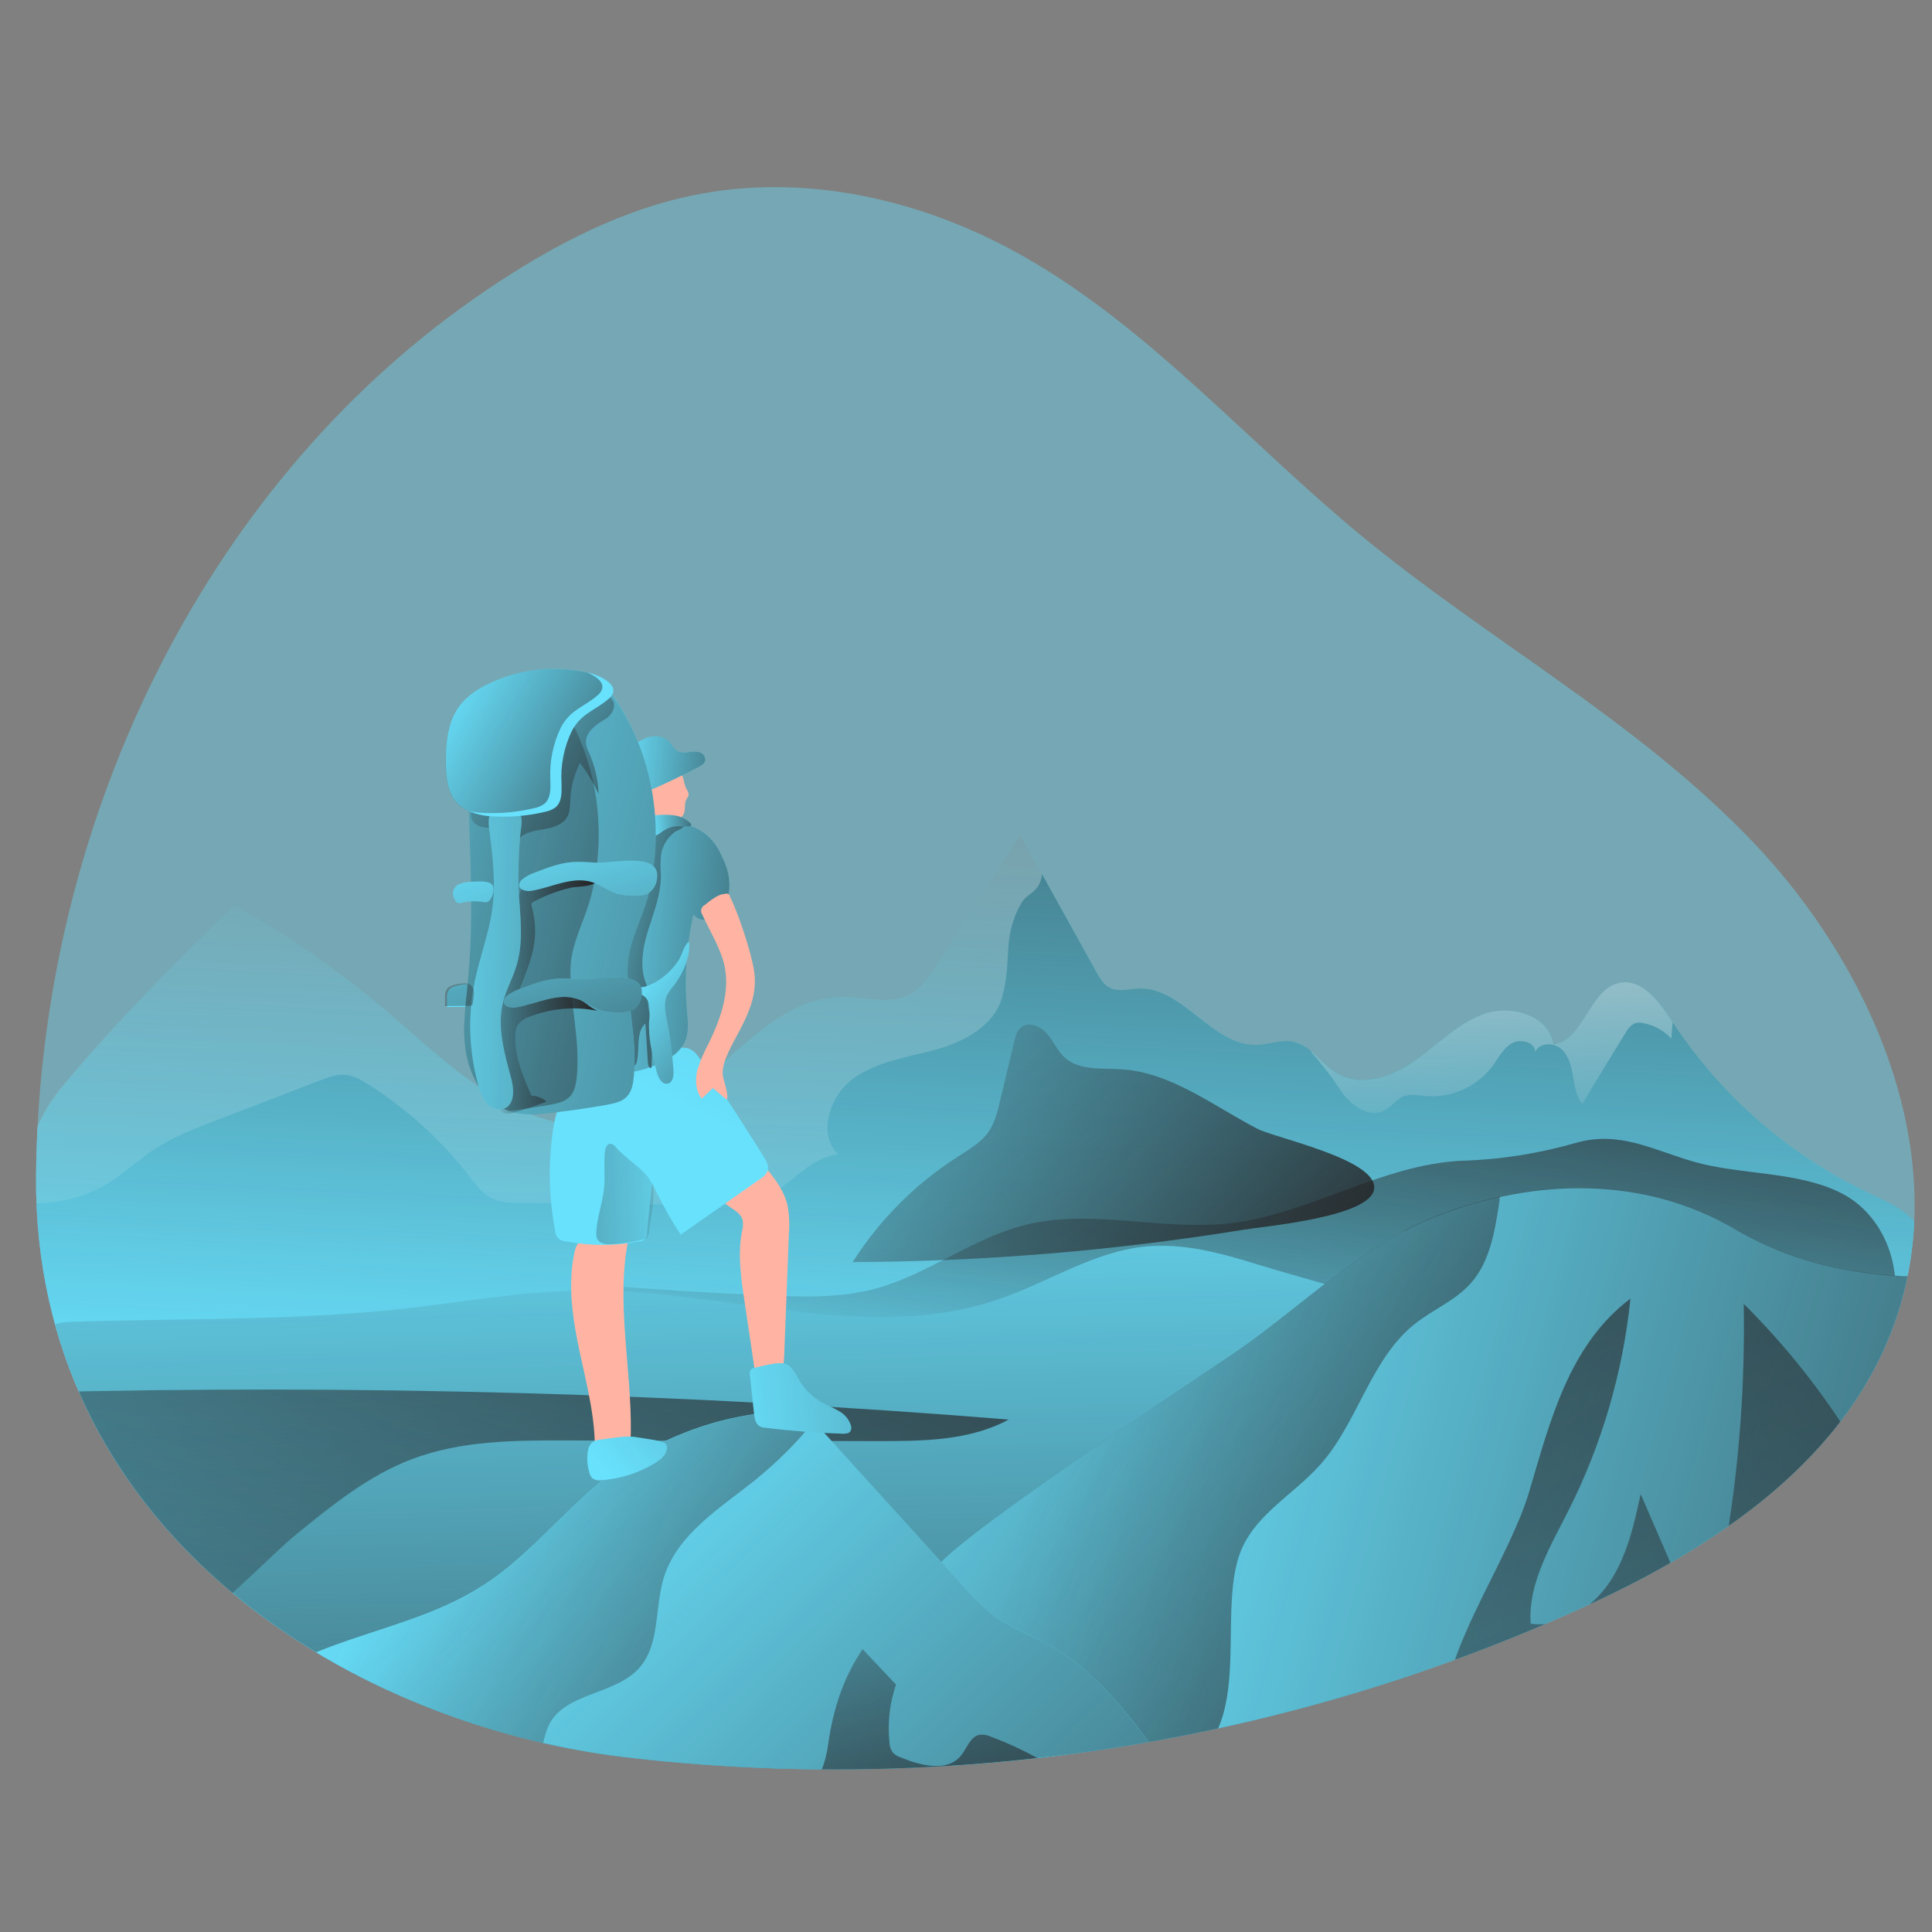 <svg transform="scale(1)" id="_0391_hiking_2" xmlns="http://www.w3.org/2000/svg" xmlns:xlink="http://www.w3.org/1999/xlink" viewBox="0 0 500 500" class="show_show__wrapper__graphic__5Waiy "><rect x="0" y="0" width="500" height="500" fill="#808080" stroke="none"/><title>React</title><defs><style>.cls-1{clip-path:url(#clippath);}.cls-2{fill:none;}.cls-2,.cls-3,.cls-4,.cls-5,.cls-6,.cls-7,.cls-8,.cls-9,.cls-10,.cls-11,.cls-12,.cls-13,.cls-14,.cls-15,.cls-16,.cls-17,.cls-18,.cls-19,.cls-20,.cls-21,.cls-22,.cls-23,.cls-24,.cls-25,.cls-26,.cls-27,.cls-28,.cls-29,.cls-30,.cls-31,.cls-32,.cls-33,.cls-34,.cls-35,.cls-36,.cls-37{stroke-width:0px;}.cls-3{fill:url(#linear-gradient);}.cls-4{fill:url(#linear-gradient-29);}.cls-5{fill:url(#linear-gradient-32);}.cls-6{fill:url(#linear-gradient-30);}.cls-7{fill:url(#linear-gradient-31);}.cls-8{fill:url(#linear-gradient-28);}.cls-9{fill:url(#linear-gradient-25);}.cls-10{fill:url(#linear-gradient-11);}.cls-11{fill:url(#linear-gradient-12);}.cls-12{fill:url(#linear-gradient-13);}.cls-13{fill:url(#linear-gradient-10);}.cls-14{fill:url(#linear-gradient-17);}.cls-15{fill:url(#linear-gradient-16);}.cls-16{fill:url(#linear-gradient-19);}.cls-17{fill:url(#linear-gradient-15);}.cls-18{fill:url(#linear-gradient-23);}.cls-19{fill:url(#linear-gradient-21);}.cls-20{fill:url(#linear-gradient-18);}.cls-21{fill:url(#linear-gradient-14);}.cls-22{fill:url(#linear-gradient-22);}.cls-23{fill:url(#linear-gradient-20);}.cls-24{fill:url(#linear-gradient-27);}.cls-25{fill:url(#linear-gradient-24);}.cls-26{fill:url(#linear-gradient-26);}.cls-27{isolation:isolate;opacity:.42;}.cls-27,.cls-37{fill:#68e1fd;}.cls-28{fill:url(#linear-gradient-4);}.cls-29{fill:url(#linear-gradient-2);}.cls-30{fill:url(#linear-gradient-3);}.cls-31{fill:url(#linear-gradient-8);}.cls-32{fill:url(#linear-gradient-9);}.cls-33{fill:url(#linear-gradient-7);}.cls-34{fill:url(#linear-gradient-5);}.cls-35{fill:url(#linear-gradient-6);}.cls-36{fill:#ffb4a3;}</style><clipPath id="clippath"><path class="cls-2" d="M122.54,77.4c17.23-12.07,35.89-22.39,56.07-26.7,29.55-6.27,60.77.9,87.31,16.24,31.91,18.41,57.12,47.46,85.82,71.23,33.35,27.6,71.8,48.19,101.94,79.76,30.15,31.57,51.29,79.16,37.52,121.86-12.18,37.79-47.5,60.77-81.82,76.34-77.53,35.18-163.2,48.53-247.76,38.6-74.03-8.85-153.12-60.59-152.29-150.43.83-90.48,42.99-177.72,113.21-226.9Z"></path></clipPath><linearGradient id="linear-gradient" x1="-1023.34" y1="2962.43" x2="-1008.25" y2="3269.78" gradientTransform="translate(1273.04 3332.81) scale(1 -1)" gradientUnits="userSpaceOnUse"><stop offset="0" stop-color="#231f20" stop-opacity="0"></stop><stop offset="1" stop-color="#231f20"></stop></linearGradient><linearGradient id="linear-gradient-2" x1="-962.96" y1="2944.94" x2="-921.48" y2="3146.7" xlink:href="#linear-gradient"></linearGradient><linearGradient id="linear-gradient-3" x1="-1136.73" y1="2962.77" x2="-1129.19" y2="3337.06" gradientTransform="translate(1273.04 3332.81) scale(1 -1)" gradientUnits="userSpaceOnUse"><stop offset=".02" stop-color="#fff" stop-opacity="0"></stop><stop offset=".58" stop-color="#fff" stop-opacity=".39"></stop><stop offset=".68" stop-color="#fff" stop-opacity=".68"></stop><stop offset="1" stop-color="#fff"></stop></linearGradient><linearGradient id="linear-gradient-4" x1="-1067.54" y1="3051.36" x2="-1059.06" y2="2727.05" xlink:href="#linear-gradient"></linearGradient><linearGradient id="linear-gradient-5" x1="-1185.93" y1="2833.12" x2="-1095.42" y2="3092.07" xlink:href="#linear-gradient"></linearGradient><linearGradient id="linear-gradient-6" x1="-1002.34" y1="2966.05" x2="-607.62" y2="2859.2" xlink:href="#linear-gradient"></linearGradient><linearGradient id="linear-gradient-7" x1="-1032.4" y1="3014.56" x2="-805.59" y2="2856.48" xlink:href="#linear-gradient"></linearGradient><linearGradient id="linear-gradient-8" x1="-1155.6" y1="2928.33" x2="-914.25" y2="2674.72" xlink:href="#linear-gradient"></linearGradient><linearGradient id="linear-gradient-9" x1="-1186.5" y1="2932.09" x2="-943.43" y2="2813.5" xlink:href="#linear-gradient"></linearGradient><linearGradient id="linear-gradient-10" x1="-885.9" y1="3032.47" x2="-888.42" y2="3109.78" xlink:href="#linear-gradient-3"></linearGradient><linearGradient id="linear-gradient-11" x1="-1035.81" y1="3074.28" x2="-941.53" y2="2967.43" xlink:href="#linear-gradient"></linearGradient><linearGradient id="linear-gradient-12" x1="-767.24" y1="2748.12" x2="-952.02" y2="3159.19" xlink:href="#linear-gradient"></linearGradient><linearGradient id="linear-gradient-13" x1="-1050.54" y1="2957.27" x2="-1019.43" y2="2808.31" xlink:href="#linear-gradient"></linearGradient><linearGradient id="linear-gradient-14" x1="-1097.02" y1="3047.02" x2="-880.8" y2="3488.88" xlink:href="#linear-gradient"></linearGradient><linearGradient id="linear-gradient-15" x1="-1113.32" y1="3135.87" x2="-1063.5" y2="3131.47" xlink:href="#linear-gradient"></linearGradient><linearGradient id="linear-gradient-16" x1="-1126.97" y1="3088.96" x2="-1042.75" y2="3081.72" xlink:href="#linear-gradient"></linearGradient><linearGradient id="linear-gradient-17" x1="-1130.95" y1="3094.83" x2="-1063.27" y2="3078.7" xlink:href="#linear-gradient"></linearGradient><linearGradient id="linear-gradient-18" x1="-1108.65" y1="3078.61" x2="-1053.66" y2="3038.23" xlink:href="#linear-gradient"></linearGradient><linearGradient id="linear-gradient-19" x1="-1104.71" y1="3119.12" x2="-1086.11" y2="3120.28" xlink:href="#linear-gradient"></linearGradient><linearGradient id="linear-gradient-20" x1="-1206.39" y1="3119.09" x2="-924.18" y2="3052.47" xlink:href="#linear-gradient"></linearGradient><linearGradient id="linear-gradient-21" x1="-1196.12" y1="3114.9" x2="-978.96" y2="3063.63" xlink:href="#linear-gradient"></linearGradient><linearGradient id="linear-gradient-22" x1="-1145.94" y1="3075.9" x2="-1117.97" y2="3075.9" xlink:href="#linear-gradient"></linearGradient><linearGradient id="linear-gradient-23" x1="-1150.53" y1="3149.55" x2="-1076.16" y2="3093.19" xlink:href="#linear-gradient"></linearGradient><linearGradient id="linear-gradient-24" x1="-1169.7" y1="3085.74" x2="-1038.97" y2="3081.35" xlink:href="#linear-gradient"></linearGradient><linearGradient id="linear-gradient-25" x1="-1088.04" y1="2968.91" x2="-897.8" y2="2984" xlink:href="#linear-gradient"></linearGradient><linearGradient id="linear-gradient-26" x1="-1116.5" y1="2952.44" x2="-987.85" y2="3066.42" xlink:href="#linear-gradient"></linearGradient><linearGradient id="linear-gradient-27" x1="-1157.94" y1="3153.23" x2="-1087.28" y2="3112.52" xlink:href="#linear-gradient"></linearGradient><linearGradient id="linear-gradient-28" x1="-1127.49" y1="3124.82" x2="-1087.05" y2="3006.03" xlink:href="#linear-gradient"></linearGradient><linearGradient id="linear-gradient-29" x1="-1140.25" y1="3120.48" x2="-1099.82" y2="3001.68" xlink:href="#linear-gradient"></linearGradient><linearGradient id="linear-gradient-30" x1="-1155.1" y1="3115.42" x2="-1114.66" y2="2996.63" xlink:href="#linear-gradient"></linearGradient><linearGradient id="linear-gradient-31" x1="-1166.74" y1="3111.46" x2="-1126.3" y2="2992.67" xlink:href="#linear-gradient"></linearGradient><linearGradient id="linear-gradient-32" x1="-1091.24" y1="3024.51" x2="-1202.69" y2="3021.16" xlink:href="#linear-gradient"></linearGradient></defs><g id="background"><g class="cls-1"><path class="cls-27" d="M122.54,77.4c17.23-12.07,35.89-22.39,56.07-26.7,29.55-6.27,60.77.9,87.31,16.24,31.91,18.41,57.12,47.46,85.82,71.23,33.35,27.6,71.8,48.19,101.94,79.76,30.15,31.57,51.29,79.16,37.52,121.86-12.18,37.79-47.5,60.77-81.82,76.34-77.53,35.18-163.2,48.53-247.76,38.6-74.03-8.85-153.12-60.59-152.29-150.43.83-90.48,42.99-177.72,113.21-226.9Z"></path><path class="cls-37" d="M60.65,234.33c13.71,7.66,26.65,16.62,38.65,26.76,9.55,8.06,18.57,16.9,29.39,23.15s24.02,9.67,35.91,5.84c20.2-6.52,32.44-32.11,53.67-32.01,5.79,0,12.01,2.04,17.14-.65,3.14-1.66,5.18-4.77,7.09-7.76l21.49-33.67,19.76,35.55c.9,1.59,1.86,3.27,3.48,4.1,2.25,1.16,4.95.3,7.49.21,11.6-.4,19.14,15.06,30.73,14.58,3.08-.13,6.13-1.42,9.16-.83,4.65.9,7.32,5.79,11.4,8.19,6.27,3.72,14.48.8,20.42-3.46,5.95-4.25,11.18-9.85,18.14-12.13s16.47.84,17.39,8.06c8.06-1.02,9.3-14.5,17.29-15.97,5.73-1.05,10.06,4.8,13.23,9.68,12.9,19.79,31.12,35.54,52.56,45.45,5.58,2.57,12.25,5.89,12.72,12.02.47,6.12-5.76,10.51-11.19,13.48-83.45,45.51-170.43,92.08-265.32,97.54-47.46,2.69-96.47-4.84-141.54,10.16-20.68,6.89-41.1,18.55-62.68,15.81-.99-.07-1.95-.37-2.79-.9-1.55-1.12-1.79-3.3-1.79-5.21-1.66-44.47-3.31-88.94-4.96-133.42-.71-16.12-1.41-25.64,9.09-38.21,13.63-16.33,28.71-31.64,44.07-46.35Z"></path><path class="cls-3" d="M486.55,334.93c-83.44,45.51-170.42,92.08-265.31,97.54-47.46,2.69-96.47-4.84-141.54,10.17-20.67,6.89-41.1,18.54-62.68,15.8-.99-.06-1.94-.37-2.78-.9-1.56-1.12-1.79-3.3-1.84-5.21-1.65-44.48-3.3-88.96-4.95-133.42-.11-2.69-.21-5.19-.26-7.56-.28-11.86.66-20.25,9.41-30.72,13.6-16.3,28.68-31.6,44.05-46.31,13.71,7.66,26.65,16.62,38.65,26.76,9.54,8.06,18.57,16.9,29.39,23.15s24.02,9.68,35.91,5.84c20.2-6.52,32.44-32.11,53.67-32.01,5.79,0,12.01,2.04,17.14-.65,3.14-1.66,5.18-4.78,7.09-7.76,7.16-11.23,14.33-22.45,21.49-33.67l5.7,10.26,14.05,25.29c.9,1.59,1.86,3.27,3.48,4.1,2.26,1.16,4.96.3,7.48.21,11.6-.4,19.14,15.06,30.74,14.58,3.07-.13,6.12-1.43,9.15-.84,1.83.44,3.51,1.34,4.89,2.62,2.16,1.79,4.08,4.15,6.52,5.59,6.27,3.71,14.48.78,20.42-3.47,5.95-4.24,11.18-9.85,18.14-12.13,6.96-2.28,16.46.84,17.39,8.06,8.06-1.03,9.29-14.5,17.29-15.97,5.72-1.05,10.06,4.8,13.23,9.68l.39.57c12.87,19.53,30.94,35.08,52.18,44.89,5.58,2.55,12.26,5.88,12.72,12.01.46,6.12-5.77,10.54-11.2,13.51Z"></path><path class="cls-29" d="M378.59,300.39c-20.95.85-39.71,13.91-60.56,16.22-17.47,1.93-35.48-3.83-52.54.36-13.83,3.4-25.47,12.99-39.25,16.62-8.95,2.35-18.34,2.07-27.58,1.67-15.65-.68-31.29-1.66-46.9-2.95,15.15,11.81,34.69,16.36,53.73,18.73,19.04,2.37,38.5,2.93,56.99,8.14,15.22,4.29,29.55,11.64,44.93,15.22,15.56,3.64,31.76,3.3,47.73,2.47,28.96-1.51,57.84-4.6,86.51-8.95,16.12-2.47,36.28-6.47,45.38-21.74,7.39-12.4,2.69-30.53-10.28-37.28-11.24-5.86-26.41-4.77-38.5-8.28-10.5-3.05-19-7.94-30.05-4.95-9.63,2.8-19.58,4.39-29.6,4.73Z"></path><path class="cls-30" d="M269.69,226.23c-.06.57-.17,1.13-.35,1.67-1.19,3.45-3.5,3.16-5.09,5.95-5.05,8.95-2.2,14.81-4.93,24.36-2.09,7.3-9.8,11.42-17.11,13.43-7.31,2.01-15.22,3.02-21.36,7.48-6.13,4.46-9.34,14.26-3.98,19.64-8.29.9-13.48,9.93-21.49,12.31-2.79.69-5.67.95-8.54.77l-52.2-.54c-2.47,0-5.05-.08-7.3-1.16-2.51-1.24-4.24-3.58-5.95-5.81-7.25-9.32-16.05-17.32-26.02-23.65-1.89-1.19-3.9-2.35-6.12-2.51-2.22-.15-4.24.62-6.27,1.39l-27.7,10.66c-5.18,1.98-10.39,3.99-15.03,7.02-4.17,2.69-7.8,6.19-12.02,8.83-6.32,3.89-13.69,5.73-21.1,5.27-.28-11.86.66-20.25,9.41-30.72,13.66-16.3,28.74-31.6,44.11-46.31,13.71,7.66,26.65,16.62,38.65,26.76,9.54,8.06,18.57,16.9,29.39,23.15s24.02,9.68,35.91,5.84c20.2-6.52,32.44-32.11,53.67-32.01,5.79,0,12.01,2.04,17.14-.65,3.14-1.66,5.18-4.78,7.09-7.76,7.16-11.23,14.33-22.45,21.49-33.67l5.7,10.26Z"></path><path class="cls-37" d="M325.55,327.28c-9.46-2.94-19.29-5.64-29.15-4.67-13.39,1.33-25.12,9.23-37.83,13.62-34.44,11.88-71.97-2.74-108.35-2.29-14.85.18-29.55,2.89-44.28,4.58-28.8,3.28-57.88,2.62-86.86,3.53-2.33.07-4.82.21-6.66,1.62-2.69,2.05-3,5.92-3.08,9.3-.73,32.58-1.24,66.38,11.82,96.25,1.88,4.3,4.26,8.73,8.37,11,3.58,1.98,7.89,1.99,11.98,1.94l204.87-2.18c18.8-.21,37.67-.42,56.08-4.09,14.33-2.87,28.12-7.78,41.71-13.06,18.14-7.05,36.47-15.07,50.39-28.65,19.6-19.14,14.95-40.22-3-58.36-15.97-16.13-45-22.05-66.02-28.54Z"></path><path class="cls-28" d="M325.55,327.28c-9.46-2.94-19.29-5.64-29.15-4.67-13.39,1.33-25.12,9.23-37.83,13.62-34.44,11.88-71.97-2.74-108.35-2.29-14.85.18-29.55,2.89-44.28,4.58-28.8,3.28-57.88,2.62-86.86,3.53-2.33.07-4.82.21-6.66,1.62-2.69,2.05-3,5.92-3.08,9.3-.73,32.58-1.24,66.38,11.82,96.25,1.88,4.3,4.26,8.73,8.37,11,3.58,1.98,7.89,1.99,11.98,1.94l204.87-2.18c18.8-.21,37.67-.42,56.08-4.09,14.33-2.87,28.12-7.78,41.71-13.06,18.14-7.05,36.47-15.07,50.39-28.65,19.6-19.14,14.95-40.22-3-58.36-15.97-16.13-45-22.05-66.02-28.54Z"></path><path class="cls-34" d="M76.62,397.13c9.3-7.58,18.8-15.29,30.07-19.54,12.69-4.8,26.61-4.84,40.18-4.8l80.47.17c11.51,0,23.58-.09,33.7-5.58-84.12-6.8-168.54-9.14-252.91-7-.81,15.8-6.27,63.02,11.96,70.38,18.1,7.3,44.77-24.05,56.54-33.63Z"></path><path class="cls-37" d="M363.4,318.57c-15.12,8.06-28.16,20.46-41.97,30.24-7.25,5.12-81.48,53.73-79.8,58.35l1.31,3.58c-6.03,16.63-3.99,35.13,5.54,50.04l225.65,4.48c12.2.24,24.89.39,35.99-4.71,4.68-2.17,9.21-5.55,10.83-10.45.97-2.92.81-6.07.65-9.13-1.65-30.44,2.94-69.84-5.37-99.08-4.11-14.49-10.38-10.67-24.47-11.58-14.09-.9-27.15-3.88-39.07-10.15-1.18-.62-2.35-1.26-3.5-1.95-23.66-14-52.11-13.34-77.47-3.43-2.84,1.12-5.6,2.4-8.29,3.83"></path><path class="cls-35" d="M520.91,450.05c-1.61,4.9-6.13,8.29-10.83,10.45-11.09,5.11-23.78,4.97-35.99,4.72l-225.6-4.48c-7.44-11.63-10.4-25.56-8.34-39.2.55-3.7,1.48-7.32,2.78-10.83-.43-1.2-.9-2.38-1.31-3.58-1.68-4.61,72.53-53.22,79.8-58.36,13.81-9.77,26.86-22.2,41.98-30.24,2.69-1.43,5.45-2.7,8.28-3.82,5.34-2.1,10.84-3.77,16.45-5.01,20.74-4.53,42.38-2.61,61.02,8.43,1.16.69,2.32,1.33,3.5,1.96,11.92,6.27,24.95,9.23,39.07,10.14,14.12.9,20.35-2.92,24.47,11.59,8.28,29.19,3.71,68.64,5.37,99.07.14,3.09.3,6.24-.67,9.15Z"></path><path class="cls-33" d="M388.14,309.73c-.03.64-.09,1.27-.2,1.9-1.11,7.31-2.43,15.03-7.35,20.53-3.99,4.48-9.85,6.79-14.49,10.51-11.44,9.16-14.63,25.35-24.36,36.32-6.62,7.48-16.28,12.59-20.32,21.72-7.91,17.86,6.74,53.77-23.22,58.93-20.32,3.49-44.69-23.39-58.06-38.09.55-3.7,1.48-7.32,2.78-10.83-.43-1.2-.9-2.38-1.31-3.58-1.68-4.61,72.53-53.22,79.8-58.36,13.81-9.77,26.86-22.2,41.98-30.24,2.69-1.43,5.45-2.7,8.28-3.82,5.34-2.09,10.84-3.77,16.45-5Z"></path><path class="cls-37" d="M124.84,410.44c12.11-7.77,21.07-19.57,32.44-28.38,12.07-9.32,26.52-15.05,41.7-16.55,2.69-.26,5.51-.37,8.06.59,2.95,1.11,5.19,3.54,7.32,5.88l34.86,38.44c2.56,3.04,5.45,5.79,8.62,8.18,3.84,2.69,8.3,4.29,12.45,6.47,14.16,7.44,23.84,21.05,32.97,34.17-25.35,2-50.33,7.38-74.26,15.99-10.23,3.69-20.29,7.97-30.83,10.68-15.97,4.1-32.65,4.48-49.14,4.48-18.94-.05-37.9-.64-56.75-2.5-10.39-1.03-20.92-2.59-30.7-6.33-6.55-2.51-23.91-10.28-21.49-19.05,1.47-5.37,13.52-15.28,17.82-19.91,7.41-7.97,17.58-12.72,27.64-16.45,13.2-4.93,27.27-8.02,39.3-15.74Z"></path><path class="cls-31" d="M303.25,459.26c-25.36,2-50.33,7.37-74.26,15.99-10.23,3.68-20.29,7.97-30.83,10.68-15.97,4.1-32.65,4.48-49.14,4.48-18.94,0-37.9-.64-56.76-2.5l-1.79-.2c-9.8-1.02-19.7-2.61-28.9-6.13-6.54-2.52-23.9-10.28-21.49-19.05,1.47-5.37,13.53-15.28,17.83-19.9,7.41-7.97,17.57-12.72,27.63-16.45,13.23-4.9,27.32-7.99,39.35-15.7,12.03-7.71,21.07-19.58,32.45-28.39,12.07-9.32,26.52-15.05,41.69-16.55,2.69-.25,5.51-.37,8.06.58,1.23.48,2.37,1.15,3.38,1.99,1.41,1.2,2.72,2.5,3.93,3.9l34.85,38.45c2.56,3.04,5.46,5.79,8.63,8.18,3.84,2.69,8.3,4.29,12.45,6.47,14.09,7.4,23.77,21.02,32.92,34.13Z"></path><path class="cls-32" d="M210.42,368.13c-4.41,5.41-9.37,10.35-14.79,14.74-9.19,7.41-20.33,14.1-23.83,25.38-2.44,7.86-.9,17.35-6.42,23.48-6.27,6.94-19.05,6.27-23.28,14.6-1,2-1.33,4.25-2.01,6.38-3.76,11.69-16.79,17.08-27.86,22.39-7.59,3.63-14.87,7.86-21.79,12.63-9.8-1.02-19.7-2.61-28.9-6.13-6.54-2.52-23.9-10.28-21.49-19.05,1.47-5.37,13.53-15.28,17.83-19.9,7.41-7.97,17.57-12.72,27.63-16.45,13.23-4.9,27.32-7.99,39.35-15.7s21.07-19.58,32.45-28.39c12.07-9.32,26.52-15.05,41.69-16.55,2.69-.25,5.51-.37,8.06.58,1.22.48,2.35,1.15,3.37,1.99Z"></path><path class="cls-13" d="M432.86,264.56c-.09,1.41-.21,2.81-.31,4.22-1.91-2.04-4.42-3.43-7.16-3.98-.78-.2-1.6-.18-2.36.05-.99.52-1.78,1.34-2.27,2.34-3.8,6.15-7.56,12.33-11.28,18.53-1.61-2.04-1.98-4.75-2.41-7.32-.43-2.56-1.13-5.28-3.1-6.98s-5.61-1.57-6.65.81c-.13-2.58-3.81-3.5-6.05-2.22s-3.44,3.76-4.97,5.84c-4.1,5.46-10.73,8.41-17.53,7.79-1.79-.18-3.58-.59-5.29,0-2.07.74-3.35,2.84-5.32,3.82-4.07,2.03-8.74-1.54-11.25-5.32-2.27-3.46-4.79-6.75-7.56-9.83l.13-.08c2.16,1.79,4.08,4.15,6.52,5.59,6.27,3.71,14.48.78,20.42-3.47s11.18-9.85,18.14-12.13,16.46.84,17.39,8.06c8.06-1.03,9.29-14.5,17.29-15.97,5.72-1.05,10.06,4.8,13.23,9.68l.39.56Z"></path><path class="cls-10" d="M325.43,292.14c-11.46-5.94-22.26-14.56-35.15-15.41-5.17-.34-11.07.4-14.86-3.14-1.84-1.74-2.81-4.21-4.48-6.12s-4.71-3.15-6.68-1.57c-1.1.9-1.5,2.37-1.79,3.75l-3.69,15.39c-.67,2.78-1.37,5.62-3.01,7.96-1.95,2.78-5.01,4.48-7.89,6.35-10.96,6.99-20.25,16.31-27.22,27.28,33.87-.14,67.67-2.94,101.1-8.37,6.03-.98,32.85-3.31,33.86-10.53,1.05-7.66-25.47-13.15-30.2-15.6Z"></path><path class="cls-11" d="M421.96,336.09c-1.96,19.12-7.4,37.72-16.06,54.88-4.69,9.3-10.49,18.87-9.76,29.26,8.06,1.1,15.89-4.03,20.41-10.75,4.51-6.72,6.34-14.87,8.06-22.8l7.72,17.82c.73,1.67,1.52,3.44,3.04,4.48,2.62,1.79,6.42.46,8.41-2.01s2.6-5.73,3.11-8.86c3.29-20.05,4.75-40.35,4.39-60.67,9.86,9.8,18.64,20.63,26.2,32.3,2.74,4.23,5.37,8.64,6.6,13.53,1.45,5.7.95,11.7,1.17,17.6.56,13.94,5.17,27.41,13.27,38.76,3.81,5.33,8.06,13.66,2.54,17.27-1.38.77-2.9,1.25-4.48,1.39-24.1,3.8-126.26,18.07-122.58-18.11,1.68-16.33,16.74-37.36,21.71-54.01,5.44-18.24,10.25-38.04,26.26-50.1Z"></path><path class="cls-12" d="M223.24,426.8l8.65,9.17c-1.64,4.77-2.22,9.83-1.71,14.85.01,1.03.36,2.03.98,2.85.54.51,1.19.89,1.89,1.13,5.17,2.14,12.03,3.9,15.6-.39,1.61-1.94,2.44-5.03,4.92-5.46,1.02-.09,2.04.09,2.96.53,9.56,3.59,18.43,8.81,26.21,15.42-10.16-.01-20.28,1.12-30.18,3.37-5.86,1.33-11.64,3.04-17.38,4.76-8.4,2.51-40.17,17.91-31.34-.9,4.35-9.21,9.04-9.9,10.52-20.88,1.21-8.78,3.88-17.05,8.87-24.44Z"></path></g></g><g id="character"><path class="cls-37" d="M116.26,256.03c-.47.71-.68,1.56-.58,2.41v2.18l6.34-.08c.21.02.43-.03.61-.15.15-.17.24-.38.24-.61.2-1.59.81-3.85-.81-4.78-1.18-.68-4.9.02-5.79,1.03Z"></path><path class="cls-36" d="M149.37,346.71c1.69,8.61,4.17,17.12,4.54,25.89-.08.81.21,1.62.8,2.19.42.22.9.32,1.37.29h3.18c.99.12,1.99-.11,2.83-.64,1-.79,1.14-2.24,1.16-3.52.28-17.01-4.07-34.28-.47-50.92.06-.3-9.35.29-10.19.45-3.38.63-3.64,1.96-4.22,5.28-1.18,6.98-.33,14.12,1.01,20.98Z"></path><path class="cls-36" d="M192.21,315.78c.15,1.03.08,2.08-.21,3.08-1.1,5.75-.25,11.64.61,17.47l3.27,22.01c1.79,1.28,4.48.21,5.68-1.65s1.33-4.16,1.41-6.37l1.2-31.15c.21-2.46.08-4.94-.39-7.37-.76-3.14-2.62-5.9-4.65-8.43-.25-.39-.62-.69-1.05-.85-.42-.07-.85-.02-1.24.15-2.58.9-8.74,3.45-9.8,6.27-1.16,3.23,4.37,3.61,5.15,6.83Z"></path><path class="cls-37" d="M143.67,318.53c.04,1.53,1.3,2.75,2.83,2.73,6.26,1.23,12.69,1.23,18.95,0,1.11,0,2.02-.9,2.02-2.01,0-.09,0-.17-.02-.26l1.31-12.84c2.13,4.64,4.61,9.11,7.41,13.38l20.59-14.43c.82-.47,1.49-1.17,1.9-2.02.43-1.26-.3-2.6-1-3.72-5.22-8.36-10.6-16.63-16.12-24.8-.9-1.28-1.79-2.63-3.27-3.17-1.63-.61-3.44,0-5.08.54l-19.15,6.72c-7.86,2.75-9.95,6.61-11.04,14.6-1.14,8.41-.91,16.96.67,25.3Z"></path><path class="cls-21" d="M143.67,318.53c.04,1.53,1.3,2.75,2.83,2.73,6.26,1.23,12.69,1.23,18.95,0,1.11,0,2.02-.9,2.02-2.01,0-.09,0-.17-.02-.26l1.31-12.84c2.13,4.64,4.61,9.11,7.41,13.38l20.59-14.43c.82-.47,1.49-1.17,1.9-2.02.43-1.26-.3-2.6-1-3.72-5.22-8.36-10.6-16.63-16.12-24.8-.9-1.28-1.79-2.63-3.27-3.17-1.63-.61-3.44,0-5.08.54l-19.15,6.72c-7.86,2.75-9.95,6.61-11.04,14.6-1.14,8.41-.91,16.96.67,25.3Z"></path><path class="cls-36" d="M177.69,204.29c.35.43.54.98.51,1.53-.13.35-.31.68-.54.98-.62,1.09-.21,2.52-.65,3.69s-1.79,1.93-2.84,2.69c-.78.68-1.64,1.28-2.54,1.79-.93.5-2.07.4-2.91-.25-.51-.61-.81-1.37-.84-2.17-.5-3.34-.76-6.71-.78-10.09-.04-.55.05-1.1.27-1.61.26-.41.61-.75,1.03-.98,1.79-1.13,4.74-1.84,6.77-.9,1.82.85,1.64,3.71,2.53,5.33Z"></path><path class="cls-37" d="M167.54,190.9c1.88-.65,4.19-.47,5.57.96.74.77,1.17,1.85,2.08,2.42.89.45,1.9.59,2.87.39.97-.2,1.96-.2,2.93,0,.99.25,1.64,1.2,1.51,2.21-.2.79-.98,1.24-1.71,1.62-3.35,1.75-6.76,3.41-10.22,4.98-1.05.53-2.16.94-3.3,1.23-.51.16-1.05.16-1.56,0-.35-.17-.66-.42-.9-.73-1.92-2.17-2.89-5.02-2.69-7.91.2-2.58,3.13-4.37,5.41-5.17Z"></path><path class="cls-17" d="M167.54,190.9c1.88-.65,4.19-.47,5.57.96.74.77,1.17,1.85,2.08,2.42.89.45,1.9.59,2.87.39.97-.2,1.96-.2,2.93,0,.99.25,1.64,1.2,1.51,2.21-.2.79-.98,1.24-1.71,1.62-3.35,1.75-6.76,3.41-10.22,4.98-1.05.53-2.16.94-3.3,1.23-.51.16-1.05.16-1.56,0-.35-.17-.66-.42-.9-.73-1.92-2.17-2.89-5.02-2.69-7.91.2-2.58,3.13-4.37,5.41-5.17Z"></path><path class="cls-37" d="M186.98,222.01c2.04,3.9,2.57,8.84.4,12.67-.75,1.46-2.01,2.59-3.54,3.19-1.57.57-3.32.1-4.41-1.16-1.8,8.1-2.35,16.43-1.65,24.7.25,2.95.63,6.09-.76,8.69-1.1,1.81-2.7,3.28-4.6,4.22-9.26,5.19-20.75,4.24-30.99,1.47-1.52-.11-2.67-1.44-2.56-2.96,0-.09.02-.17.03-.26-.21-4.75-.21-9.5-.21-14.26v-18.95c0-5.94.09-12.22,3.2-17.27,1.23-2.08,3.02-3.77,5.17-4.89,2.02-.87,4.15-1.44,6.34-1.67,10.83-1.65,27.8-7.92,33.58,6.48Z"></path><path class="cls-15" d="M186.98,222.01c2.04,3.9,2.57,8.84.4,12.67-.75,1.46-2.01,2.59-3.54,3.19-1.57.57-3.32.1-4.41-1.16-1.8,8.1-2.35,16.43-1.65,24.7.25,2.95.63,6.09-.76,8.69-1.1,1.81-2.7,3.28-4.6,4.22-9.26,5.19-20.75,4.24-30.99,1.47-1.52-.11-2.67-1.44-2.56-2.96,0-.09.02-.17.03-.26-.21-4.75-.21-9.5-.21-14.26v-18.95c0-5.94.09-12.22,3.2-17.27,1.23-2.08,3.02-3.77,5.17-4.89,2.02-.87,4.15-1.44,6.34-1.67,10.83-1.65,27.8-7.92,33.58,6.48Z"></path><path class="cls-14" d="M171.04,221.34c-.13,1.76-.13,3.52,0,5.27,0,4.8-1.79,9.38-3.25,13.98s-2.35,9.66-.54,14.11c.28.56.47,1.17.57,1.79,0,.51-.05,1.02-.14,1.52-.06,1.43.09,2.86.44,4.25.83,4.67.64,9.44.47,14.17-.58.07-.83-.71-.9-1.29l-.67-10.28c-2.45,2.27-1.46,6.27-2.14,9.53-.08.8-.52,1.51-1.2,1.94-.98.33-2.06-.11-2.53-1.03-.43-.91-.62-1.91-.56-2.91l-.44-17.64c-.3-5.97-.15-11.96.45-17.91.44-3.5,1.18-6.95,1.79-10.43.26-2.4.84-4.76,1.73-7.01,1.83-3.86,5.54-6.49,9.79-6.94.78-.07,3.21-.15,3.36.96.1.73-2.2,1.55-2.73,1.96-1.89,1.46-3.14,3.59-3.49,5.95Z"></path><path class="cls-37" d="M171.04,253.27c-2.19,1.58-4.92,2.8-7.55,2.14-.29.52.15,1.19.69,1.44s1.17.28,1.73.48c1.19.55,2.01,1.68,2.15,2.98.13,1.28.11,2.57-.06,3.85-.28,4.48.84,8.89,1.95,13.23.39,1.52,1.41,3.45,2.94,3.03,1.28-.36,1.48-2.07,1.4-3.39-.28-4.28-.83-8.55-1.66-12.76-.45-2.26-.95-4.7.04-6.77.48-.87,1.06-1.69,1.72-2.44,2.27-2.94,4.48-7.61,3.89-11.37-1.35,1.04-1.71,3.36-2.64,4.8-1.22,1.87-2.78,3.49-4.59,4.79Z"></path><path class="cls-20" d="M171.04,253.27c-2.19,1.58-4.92,2.8-7.55,2.14-.29.52.15,1.19.69,1.44s1.17.28,1.73.48c1.19.55,2.01,1.68,2.15,2.98.13,1.28.11,2.57-.06,3.85-.28,4.48.84,8.89,1.95,13.23.39,1.52,1.41,3.45,2.94,3.03,1.28-.36,1.48-2.07,1.4-3.39-.28-4.28-.83-8.55-1.66-12.76-.45-2.26-.95-4.7.04-6.77.48-.87,1.06-1.69,1.72-2.44,2.27-2.94,4.48-7.61,3.89-11.37-1.35,1.04-1.71,3.36-2.64,4.8-1.22,1.87-2.78,3.49-4.59,4.79Z"></path><path class="cls-37" d="M175.05,213.81c1.03-.06,2.05.15,3.08.13.32,0,.73-.1.78-.42,0-.21-.1-.41-.27-.54-1.19-1.12-2.72-1.81-4.34-1.99-1.62-.17-3.25-.17-4.86,0-.57-.02-1.12.14-1.59.46-1.41,1.16-.64,4.48,1.22,4.78,1.07.17,1.79-.68,2.61-1.22,1-.69,2.16-1.11,3.38-1.21Z"></path><path class="cls-16" d="M175.05,213.81c1.03-.06,2.05.15,3.08.13.32,0,.73-.1.78-.42,0-.21-.1-.41-.27-.54-1.19-1.12-2.72-1.81-4.34-1.99-1.62-.17-3.25-.17-4.86,0-.57-.02-1.12.14-1.59.46-1.41,1.16-.64,4.48,1.22,4.78,1.07.17,1.79-.68,2.61-1.22,1-.69,2.16-1.11,3.38-1.21Z"></path><path class="cls-36" d="M188.83,231.78c-.15-.32-.34-.5-.71-.51-.17,0-.33.03-.5.06-.44.09-.86.1-1.28.27-1.45.59-2.71,1.63-3.92,2.59-.85.41-1.21,1.43-.81,2.28.04.08.09.16.14.24,1.68,3.64,3.77,7.11,5.09,10.89.43,1.2.73,2.45.9,3.72.9,6.33-1.45,12.72-4.22,18.5-1.25,2.26-2.26,4.64-3.04,7.11-.62,2.51-.47,5.37,1.12,7.41l2.89-2.75,3.54,2.97c.8-.9-.96-5.31-1.01-6.51-.24-7.1,9.88-15.47,8.14-26.76-.79-5.12-4.1-14.94-6.35-19.5Z"></path><path class="cls-37" d="M159.86,181.86c-1.12-1.91-2.61-3.59-4.37-4.94-3.9-2.69-9.09-2.23-13.8-1.67-7.3.9-15.8,2.57-18.98,9.2-1.33,2.76-1.45,5.91-1.49,8.95-.3,20.04,1.79,40.15-.04,60.11-.6,6.35-1.6,12.79-.52,19.08,1.08,6.29,4.75,12.59,10.75,14.8,3.68,1.35,7.75,1.02,11.64.57,4.7-.55,9.38-1.24,14.03-2.07,1.88-.33,3.89-.76,5.2-2.15s1.65-3.48,1.79-5.42c.83-9.39-1.73-18.15-1.67-27.4.04-6.72,3.72-12.74,5.37-19.16,4.21-16.77,1.55-35.33-7.92-49.91Z"></path><path class="cls-23" d="M167.76,231.78c-1.61,6.42-5.29,12.45-5.37,19.16-.05,9.26,2.5,18.01,1.67,27.4-.17,1.93-.48,4.01-1.79,5.42s-3.32,1.79-5.2,2.16c-4.66.82-9.33,1.51-14.03,2.06-3.74.43-7.66.76-11.22-.43-.14,0-.29-.09-.44-.15-5.98-2.19-9.64-8.5-10.75-14.8-1.1-6.3-.08-12.72.51-19.08,1.89-19.96-.25-40.06.04-60.1,0-3.05.17-6.21,1.49-8.95,2.69-5.65,9.29-7.7,15.68-8.74h0c1.11-.18,2.21-.32,3.3-.46,4.71-.57,9.85-1.03,13.8,1.66,1.77,1.35,3.25,3.03,4.37,4.95,9.51,14.55,12.17,33.11,7.95,49.91Z"></path><path class="cls-19" d="M153,231.78c-1.62,6.42-5.29,12.45-5.37,19.16-.07,9.26,2.5,18.01,1.67,27.4-.17,1.93-.48,4.01-1.79,5.42s-3.32,1.79-5.19,2.16c-3.48.6-6.98,1.14-10.49,1.63-.14,0-.29-.09-.44-.15-5.98-2.19-9.64-8.5-10.75-14.8-1.1-6.3-.08-12.72.51-19.08,1.89-19.96-.25-40.06.04-60.1,0-3.05.17-6.21,1.49-8.95,2.69-5.65,9.29-7.7,15.68-8.74h0c.82.31,1.6.71,2.33,1.2,1.76,1.35,3.25,3.03,4.36,4.95,9.51,14.55,12.17,33.11,7.95,49.91Z"></path><path class="cls-22" d="M138.17,233.31c-.24.09-.44.26-.58.47-.09.29-.07.61.05.9,1.15,4.15,1.13,8.55-.07,12.69-1.2,4.12-2.78,8.12-4.72,11.95l9.45-1.52c2.14-.34,4.41-.68,6.44.11,2.17.83,3.72,2.82,5.88,3.68-5.89-1.19-12.01-.65-17.6,1.55-1.3.38-2.42,1.2-3.16,2.33-.31.67-.47,1.4-.48,2.14-.34,5.53,1.93,10.85,4.15,15.94,1.43.03,2.81.58,3.88,1.53-2.75,1.07-5.54,2.02-8.39,2.84-1.14.33-2.6.54-3.3-.42-.24-.39-.38-.84-.42-1.3-1.17-6.13-1.89-12.34-2.18-18.58-.27-12.89,3.22-25.6,7.84-37.61.14-.51.43-.97.83-1.32.34-.2.72-.33,1.11-.37l11.55-1.99c1.47-.25,7.24-1.84,6.58.9-.57,2.42-5.5,2.13-7.16,2.47-3.37.78-6.63,2-9.69,3.62Z"></path><path class="cls-18" d="M156.63,186.12c-2.52,1.42-5.37,3.58-4.96,6.47.15.8.42,1.57.8,2.29,1.48,3.36,2.31,6.97,2.45,10.64-1.29-2.87-2.92-5.57-4.84-8.06-1.47,2.93-2.32,6.13-2.49,9.4-.08,1.53,0,3.14-.75,4.48-1.13,2.1-3.72,2.86-6.07,3.26s-4.92.76-6.55,2.5c-.04-1.57-1.64-2.69-3.19-2.95-1.55-.27-3.13.09-4.71.07s-3.33-.52-4.07-1.91-.19-3.16.48-4.63c1.59-3.43,3.71-6.6,6.27-9.38,3.01-3.3,6.6-6.03,9.49-9.41,1.62-1.89,3.02-3.98,4.77-5.75,1.68-1.87,3.96-3.1,6.45-3.47,1.79-.16,6.64-.27,8.11.77,2.26,1.62.69,4.59-1.18,5.69Z"></path><path class="cls-37" d="M134.21,229.9c.33,6.72,1.42,13.64-.55,20.08-.96,3.13-2.61,6.03-3.43,9.2-1.67,6.46.26,13.23,2.01,19.7.8,2.88,1.07,6.84-1.68,8-1.63.54-3.43.02-4.53-1.3-1.06-1.3-1.8-2.84-2.16-4.48-2.51-8.83-2.85-18.14-1-27.14,1.3-6.27,3.67-12.37,4.54-18.75.94-6.89.08-13.9-.83-20.8-.29-2.14-.13-5.01,1.96-5.56.72-.12,1.46-.07,2.16.14,5.37,1.26,4.41,2.53,3.88,7.61-.36,4.42-.48,8.86-.37,13.3Z"></path><path class="cls-25" d="M134.21,229.9c.33,6.72,1.42,13.64-.55,20.08-.96,3.13-2.61,6.03-3.43,9.2-1.67,6.46.26,13.23,2.01,19.7.8,2.88,1.07,6.84-1.68,8-1.63.54-3.43.02-4.53-1.3-1.06-1.3-1.8-2.84-2.16-4.48-2.51-8.83-2.85-18.14-1-27.14,1.3-6.27,3.67-12.37,4.54-18.75.94-6.89.08-13.9-.83-20.8-.29-2.14-.13-5.01,1.96-5.56.72-.12,1.46-.07,2.16.14,5.37,1.26,4.41,2.53,3.88,7.61-.36,4.42-.48,8.86-.37,13.3Z"></path><path class="cls-37" d="M195.5,353.93c-.44.04-.85.23-1.17.53-.27.46-.36,1-.24,1.52l1.05,9.85c.13,1.25.39,2.69,1.49,3.3.45.22.94.35,1.44.38,6.63.81,13.28,1.32,19.95,1.53.78,0,1.7,0,2.1-.7.2-.4.24-.85.13-1.28-.46-1.61-1.54-2.97-3-3.78-1.4-.9-2.97-1.45-4.41-2.25-2.52-1.39-4.61-3.44-6.05-5.93-1.04-1.79-2-4.03-4.24-4.28-1.94-.23-5.06.67-7.04,1.1Z"></path><path class="cls-37" d="M155.72,372.52c-.91,0-1.8.29-2.55.81-.62.66-1,1.51-1.06,2.41-.26,1.87-.1,3.78.48,5.58.12.44.33.85.64,1.19.71.53,1.6.74,2.47.56,4.85-.36,9.54-1.85,13.71-4.35,1.48-.9,3-2.11,3.21-3.82.07-.39-.01-.79-.22-1.13-.75-1.03-6-1.48-7.46-1.79-2.96-.57-6.24.21-9.21.54Z"></path><path class="cls-9" d="M195.5,353.93c-.44.04-.85.23-1.17.53-.27.46-.36,1-.24,1.52l1.05,9.85c.13,1.25.39,2.69,1.49,3.3.45.22.94.35,1.44.38,6.63.81,13.28,1.32,19.95,1.53.78,0,1.7,0,2.1-.7.2-.4.24-.85.13-1.28-.46-1.61-1.54-2.97-3-3.78-1.4-.9-2.97-1.45-4.41-2.25-2.52-1.39-4.61-3.44-6.05-5.93-1.04-1.79-2-4.03-4.24-4.28-1.94-.23-5.06.67-7.04,1.1Z"></path><path class="cls-26" d="M155.72,372.52c-.91,0-1.8.29-2.55.81-.62.66-1,1.51-1.06,2.41-.26,1.87-.1,3.78.48,5.58.12.44.33.85.64,1.19.71.53,1.6.74,2.47.56,4.85-.36,9.54-1.85,13.71-4.35,1.48-.9,3-2.11,3.21-3.82.07-.39-.01-.79-.22-1.13-.75-1.03-6-1.48-7.46-1.79-2.96-.57-6.24.21-9.21.54Z"></path><path class="cls-37" d="M157.46,180.9c-3.58,3.06-7.11,3.72-9.52,8.37-2,4.18-2.9,8.8-2.62,13.43.05,2.21.16,4.77-1.51,6.21-.83.61-1.79,1.02-2.8,1.2-4.24,1-8.59,1.4-12.94,1.2-2.37-.03-4.71-.52-6.89-1.44h0c-1.12-.49-2.12-1.21-2.95-2.1-2.43-2.69-2.78-6.6-2.82-10.21-.05-5.05.36-10.41,3.28-14.54,2.05-2.91,5.18-4.92,8.43-6.39,7.85-3.57,16.66-4.46,25.07-2.55h0c3.31.78,9.12,3.5,5.28,6.82Z"></path><path class="cls-24" d="M154.63,179.97c-3.53,3.04-7.11,3.71-9.51,8.37-2.01,4.18-2.94,8.8-2.69,13.43.07,2.21.16,4.76-1.51,6.21-.83.61-1.78,1.02-2.79,1.19-4.25,1.01-8.61,1.41-12.97,1.21-1.36-.05-2.72-.22-4.06-.5h0c-1.12-.49-2.12-1.21-2.95-2.1-2.43-2.69-2.78-6.6-2.82-10.21-.05-5.05.36-10.41,3.28-14.54,2.05-2.91,5.18-4.92,8.43-6.39,7.85-3.57,16.66-4.46,25.07-2.55h0c2.9,1.29,5.39,3.4,2.53,5.88Z"></path><path class="cls-37" d="M153.88,223.25c-1.84-.18-3.7-.23-5.55-.17-3.44.24-6.72,1.5-9.93,2.75-1.19.39-2.31,1-3.28,1.79-.44.34-.71.85-.77,1.41,0,1.36,1.9,1.73,3.24,1.5,5.29-.9,10.62-3.88,15.72-2.21,2.29.75,4.24,2.39,6.55,3.05,1.46.35,2.97.5,4.48.45,1.05.08,2.1-.07,3.08-.44,1.4-.75,2.35-2.12,2.57-3.69,1.38-7.55-11.38-4.14-16.12-4.44Z"></path><path class="cls-37" d="M149.9,253.42c-1.85-.17-3.7-.23-5.55-.16-3.44.23-6.72,1.5-9.92,2.74-1.2.39-2.31,1-3.29,1.79-.44.34-.71.85-.76,1.41,0,1.36,1.89,1.73,3.23,1.5,5.3-.9,10.63-3.87,15.72-2.2,2.3.74,4.24,2.38,6.55,3.05,1.47.35,2.97.49,4.48.44,1.05.08,2.1-.07,3.09-.43,1.39-.75,2.35-2.13,2.56-3.7,1.39-7.54-11.38-4.13-16.12-4.44Z"></path><path class="cls-37" d="M121.72,228.25c-1.01-.01-2.01.19-2.93.6-.93.43-1.54,1.34-1.6,2.36.06.66.28,1.3.64,1.86.08.18.19.35.34.48.42.23.91.25,1.35.08,1.81-.42,3.68-.48,5.51-.19.35.1.73.1,1.08,0,1.22-.48,2.14-3.49,1.26-4.48-1.02-1.21-4.35-.77-5.65-.73Z"></path><path class="cls-8" d="M153.88,223.25c-1.84-.18-3.7-.23-5.55-.17-3.44.24-6.72,1.5-9.93,2.75-1.19.39-2.31,1-3.28,1.79-.44.34-.71.85-.77,1.41,0,1.36,1.9,1.73,3.24,1.5,5.29-.9,10.62-3.88,15.72-2.21,2.29.75,4.24,2.39,6.55,3.05,1.46.35,2.97.5,4.48.45,1.05.08,2.1-.07,3.08-.44,1.4-.75,2.35-2.12,2.57-3.69,1.38-7.55-11.38-4.14-16.12-4.44Z"></path><path class="cls-4" d="M149.9,253.42c-1.85-.17-3.7-.23-5.55-.16-3.44.23-6.72,1.5-9.92,2.74-1.2.39-2.31,1-3.29,1.79-.44.34-.71.85-.76,1.41,0,1.36,1.89,1.73,3.23,1.5,5.3-.9,10.63-3.87,15.72-2.2,2.3.74,4.24,2.38,6.55,3.05,1.47.35,2.97.49,4.48.44,1.05.08,2.1-.07,3.09-.43,1.39-.75,2.35-2.13,2.56-3.7,1.39-7.54-11.38-4.13-16.12-4.44Z"></path><path class="cls-6" d="M121.72,228.25c-1.01-.01-2.01.19-2.93.6-.93.43-1.54,1.34-1.6,2.36.06.66.28,1.3.64,1.86.08.18.19.35.34.48.42.23.91.25,1.35.08,1.81-.42,3.68-.48,5.51-.19.35.1.73.1,1.08,0,1.22-.48,2.14-3.49,1.26-4.48-1.02-1.21-4.35-.77-5.65-.73Z"></path><path class="cls-7" d="M115.76,255.79c-.47.71-.68,1.56-.58,2.41v2.18l6.34-.08c.21.02.43-.03.61-.15.15-.17.24-.38.24-.61.2-1.59.81-3.85-.81-4.78-1.18-.68-4.9.02-5.79,1.03Z"></path><path class="cls-5" d="M159.27,296.75c-.32-.41-.78-.68-1.3-.75-.9,0-1.31,1.12-1.41,2.01-.34,3.06.08,6.17-.2,9.24-.36,3.94-1.85,7.72-2.04,11.64-.06.56,0,1.13.21,1.66.63,1.37,2.47,1.56,3.98,1.46,2.57-.16,5.11-.55,7.61-1.16.48-.07.93-.27,1.3-.59.37-.48.57-1.08.56-1.69.31-3.4,2.14-9.68.53-12.7-1.87-3.47-6.74-6.04-9.24-9.12Z"></path></g></svg>